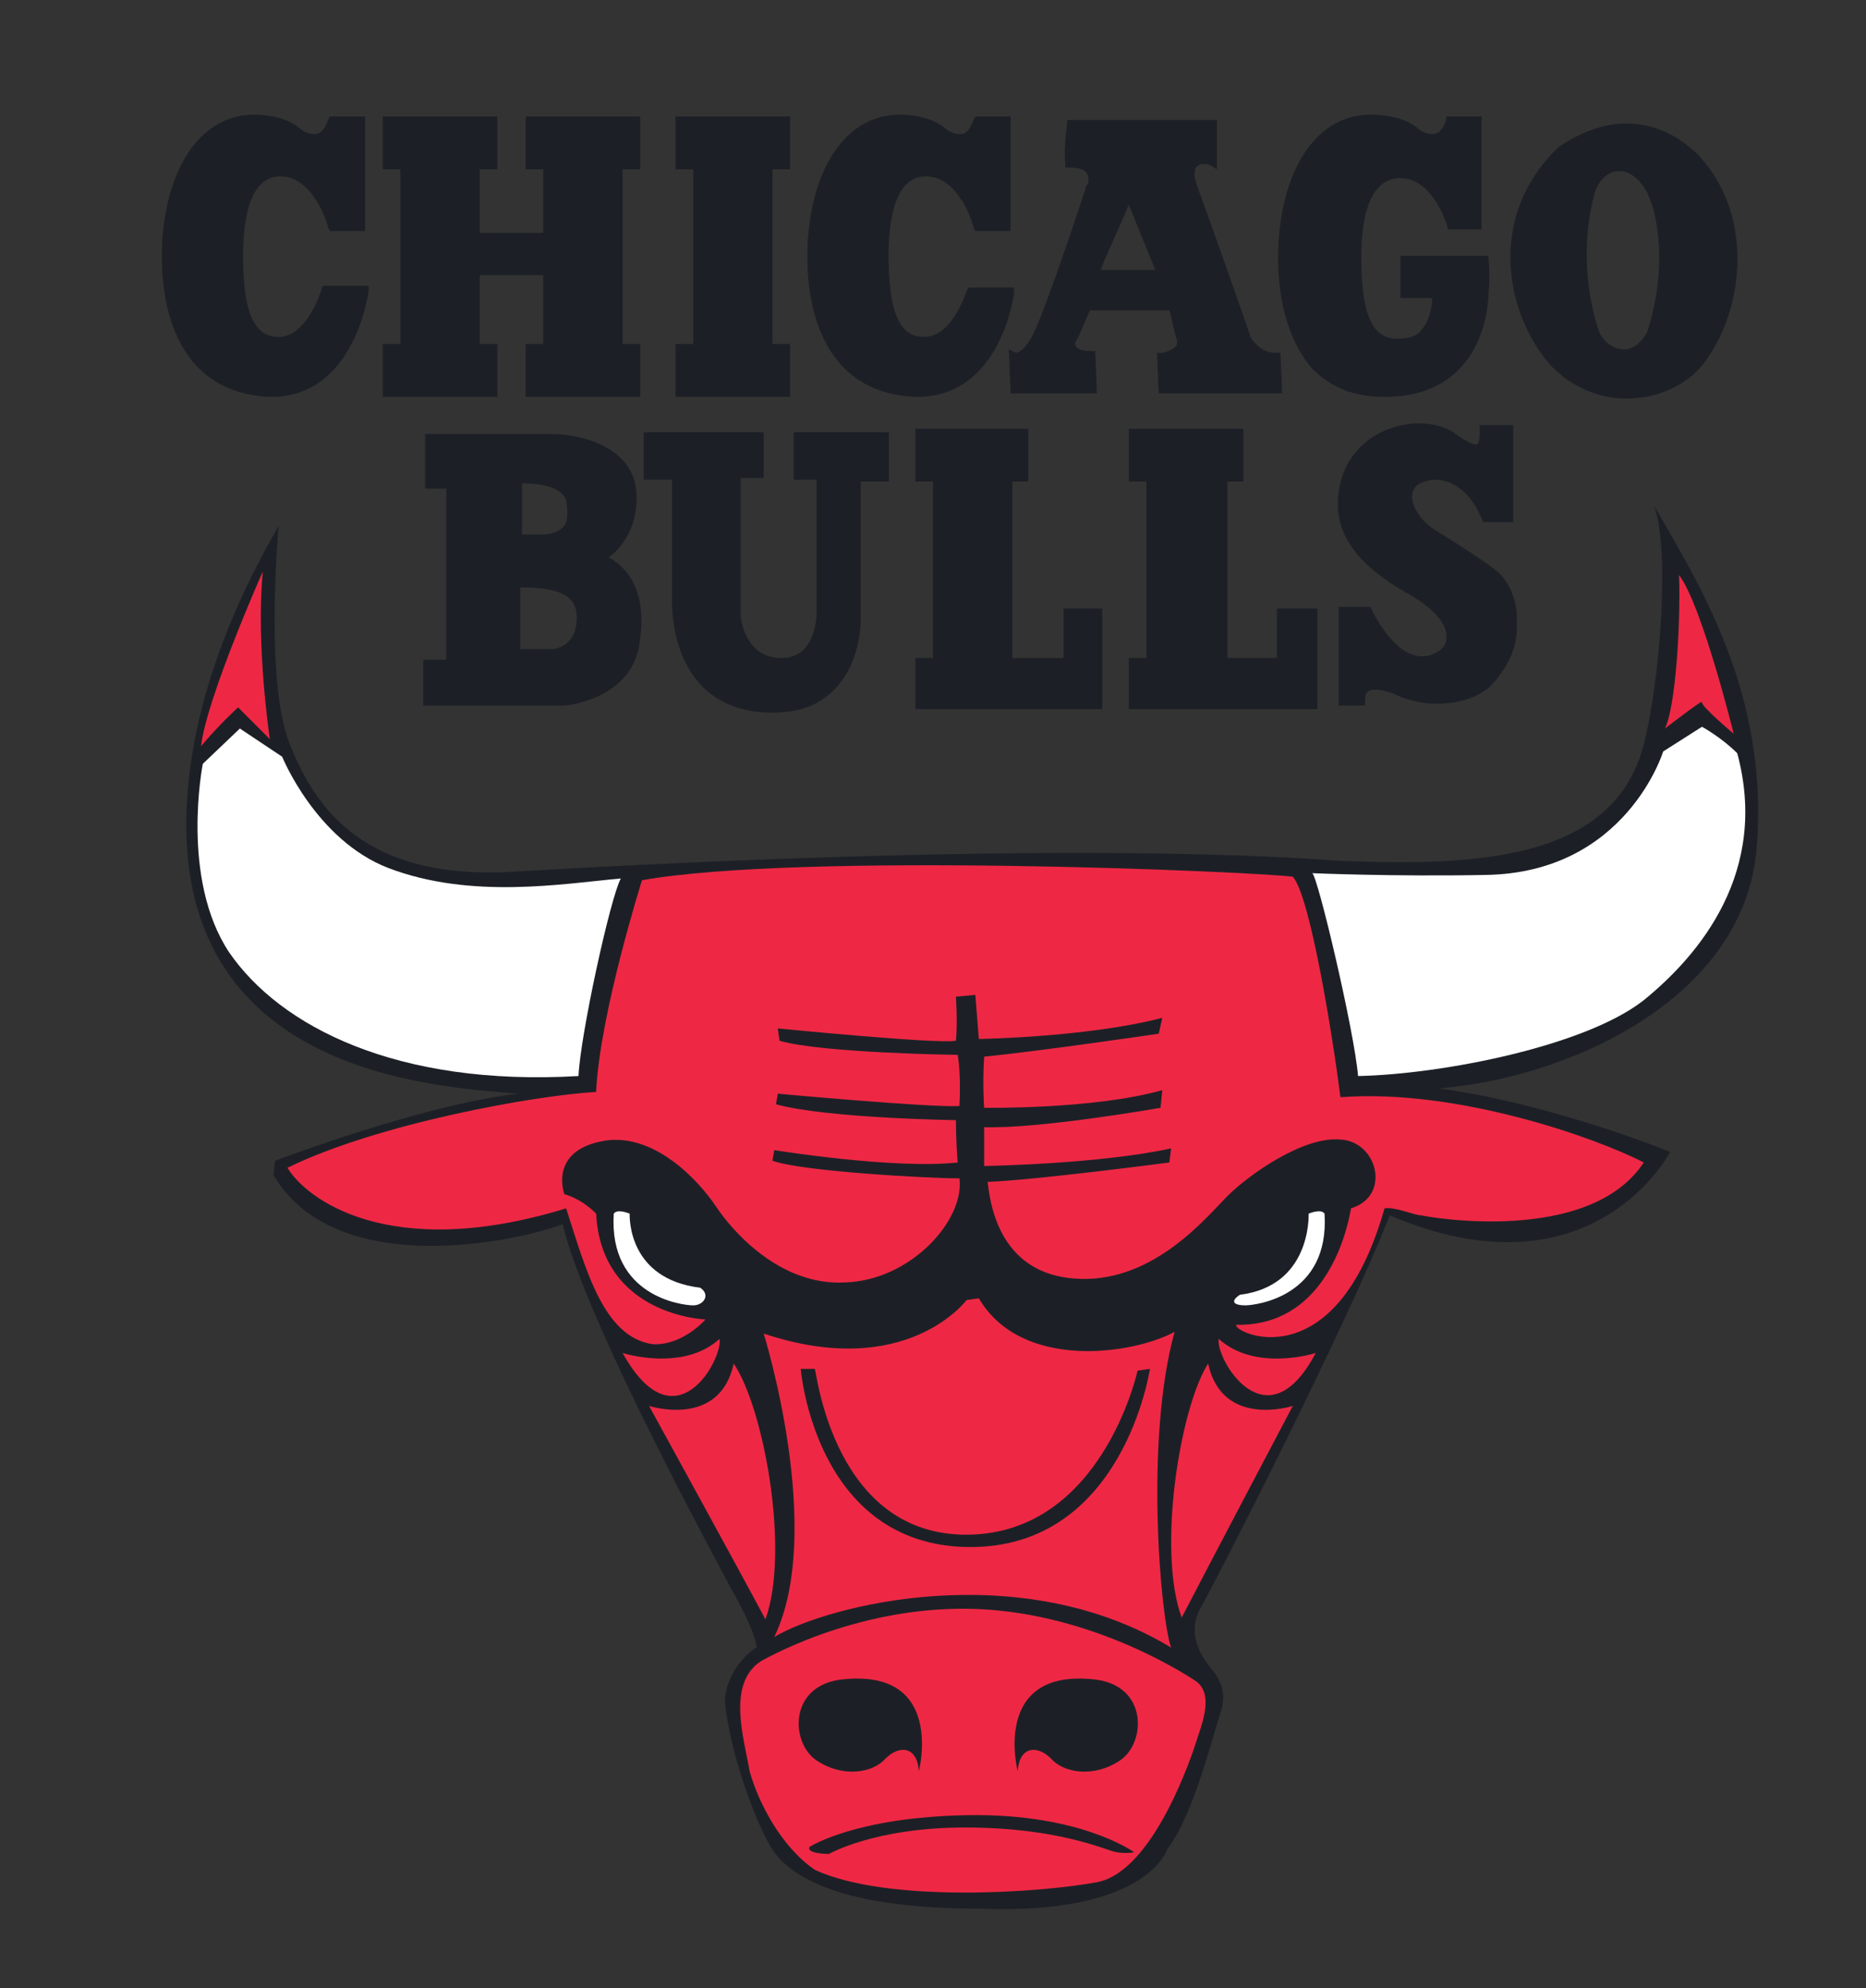 <?xml version="1.0" encoding="utf-8"?>
<!-- Generator: Adobe Illustrator 23.0.1, SVG Export Plug-In . SVG Version: 6.00 Build 0)  -->
<svg version="1.1" id="Capa_1" xmlns="http://www.w3.org/2000/svg" xmlns:xlink="http://www.w3.org/1999/xlink" x="0px" y="0px"
	 viewBox="0 0 105.8 112.7" style="enable-background:new 0 0 105.8 112.7;" xml:space="preserve">
<rect x="0" y="0" width="105.8" height="112.7" fill="#333333" stroke="none"/>
<style type="text/css">
	.st0{fill:#175384;}
	.st1{fill:#A0A5AA;}
	.st2{fill:#0B040C;}
	.st3{fill:#FFC727;}
	.st4{fill:#F0545B;}
	.st5{fill:#FFFFFF;}
	.st6{fill:#00A855;}
	.st7{fill:#B4C4C9;}
	.st8{fill:#221A21;}
	.st9{fill:#EF3A47;}
	.st10{fill:url(#SVGID_1_);}
	.st11{fill:url(#SVGID_2_);}
	.st12{fill:url(#SVGID_3_);}
	.st13{fill:url(#SVGID_4_);}
	.st14{fill:url(#SVGID_5_);}
	.st15{fill:url(#SVGID_6_);}
	.st16{fill:url(#SVGID_7_);}
	.st17{fill:url(#SVGID_8_);}
	.st18{fill:url(#SVGID_9_);}
	.st19{fill:url(#SVGID_10_);}
	.st20{fill:url(#SVGID_11_);}
	.st21{fill:url(#SVGID_12_);}
	.st22{fill:#313564;}
	.st23{fill:#F04B41;stroke:#FFFFFF;stroke-width:2.154;stroke-linecap:round;stroke-linejoin:round;stroke-miterlimit:10;}
	.st24{fill:#007FBA;stroke:#FFFFFF;stroke-width:2.154;stroke-linecap:round;stroke-linejoin:round;stroke-miterlimit:10;}
	.st25{fill:#313564;stroke:#FFFFFF;stroke-width:2.154;stroke-linecap:round;stroke-linejoin:round;stroke-miterlimit:10;}
	.st26{fill:#FFFFFF;stroke:#FFFFFF;stroke-width:2.154;stroke-linecap:round;stroke-linejoin:round;stroke-miterlimit:10;}
	.st27{clip-path:url(#SVGID_14_);}
	.st28{fill:#FBAC36;stroke:#FFFFFF;stroke-width:2.154;stroke-linecap:round;stroke-linejoin:round;stroke-miterlimit:10;}
	.st29{fill:#F04B41;}
	.st30{fill:#007FBA;}
	.st31{clip-path:url(#SVGID_16_);}
	.st32{fill:#FBAC36;}
	.st33{fill:#2C2F61;}
	.st34{fill:#B7B9BA;}
	.st35{fill:#EF3748;}
	.st36{fill:#8999AC;}
	.st37{fill:#2B2F61;}
	.st38{fill:#EE2C45;}
	.st39{fill:#101624;}
	.st40{fill:#59707A;}
	.st41{fill:#4A3285;}
	.st42{fill:#F79230;}
	.st43{fill:#F15733;}
	.st44{fill:#D7303F;}
	.st45{fill:#FAA832;}
	.st46{fill:#1F1721;}
	.st47{fill:#5F3188;}
	.st48{fill:#EE243D;}
	.st49{fill:#1F4BA0;}
	.st50{fill:#244789;}
	.st51{fill:#FBAE2E;}
	.st52{fill:#006991;}
	.st53{fill:#F9A01B;stroke:#FFFFFF;stroke-width:0.447;stroke-miterlimit:10;}
	.st54{fill:#FAA533;}
	.st55{fill:#0092BC;}
	.st56{fill:#15182C;}
	.st57{fill:#3E419A;}
	.st58{fill:#101721;}
	.st59{fill:#ADA3A5;}
	.st60{fill:#9CA7AC;}
	.st61{clip-path:url(#SVGID_18_);}
	.st62{clip-path:url(#SVGID_20_);}
	.st63{fill:#F3FAF7;}
	.st64{fill:#2D2F63;}
	.st65{fill:#FAA819;}
	.st66{fill:#FEF6FA;}
	.st67{fill:#004F30;}
	.st68{fill:#A2C7D3;}
	.st69{fill:#EE2E55;}
	.st70{fill:#32366E;}
	.st71{fill:#00ADDC;}
	.st72{fill:#FFFFFF;stroke:#00ACD0;stroke-width:0.291;stroke-miterlimit:10;}
	.st73{fill:#FFFFFF;stroke:#00ACD0;stroke-width:0.297;stroke-miterlimit:10;}
	.st74{fill:#450000;}
	.st75{fill:#EE224A;}
	.st76{fill:#0064A5;}
	.st77{fill:#F47736;}
	.st78{fill:#B5BCBF;}
	.st79{fill:#F47B35;}
	.st80{fill:#EE2B52;}
	.st81{fill:#0C060E;}
	.st82{fill:#B58D49;}
	.st83{fill:#C9BBCB;}
	.st84{fill:#BA924C;}
	.st85{fill:#006BAF;}
	.st86{fill:#B3C5CB;}
	.st87{fill:#898C89;}
	.st88{fill:#2E2C61;}
	.st89{fill:#C3C5BD;}
	.st90{fill:#C4D2D9;}
	.st91{fill:#EE284D;}
	.st92{fill:#161212;}
	.st93{fill:#EE274E;}
	.st94{fill:#A2A7AA;}
	.st95{fill:#A6AAAC;}
	.st96{fill:#A1A2AB;}
	.st97{fill:#110B13;}
	.st98{fill:#AFC1C6;}
	.st99{fill:#0067AD;}
	.st100{fill:#FBFBFB;}
	.st101{fill:#0065AF;}
	.st102{fill:#121A26;}
	.st103{fill:#008D4C;}
	.st104{fill:#B43A3D;}
	.st105{fill:#111623;}
	.st106{fill:#AB9048;}
	.st107{fill:#F8A174;}
	.st108{fill:#120B19;}
	.st109{fill:#C59751;}
	.st110{fill:#B33638;}
	.st111{fill:#009154;}
	.st112{fill:#1C2026;}
	.st113{fill:#EE2844;}
	.st114{fill:#30385F;}
	.st115{fill:#3A84B1;}
	.st116{fill:#A3C5D7;}
	.st117{fill:#F9A039;}
	.st118{fill:#B0BEC0;}
	.st119{fill:#231D46;}
	.st120{fill:#FDB840;}
	.st121{fill:#CD2C32;}
	.st122{fill:#272049;}
	.st123{fill:#FEC027;}
	.st124{fill:#ADC7C6;}
	.st125{fill:#014429;}
	.st126{fill:#DF2539;}
	.st127{fill:#F57E30;}
	.st128{fill:#ED1942;}
	.st129{fill:#FEF9FB;}
	.st130{fill:#0065AA;}
	.st131{fill:#A6B5B8;}
	.st132{fill:#0B040C;stroke:#0B040C;stroke-width:0.272;stroke-miterlimit:10;}
	.st133{fill:#F7F9FD;}
	.st134{fill:none;stroke:#EBF2CC;stroke-width:0.297;stroke-miterlimit:10;}
	.st135{fill:#48484A;}
	.st136{opacity:0.2;}
	.st137{fill:#EE2E3B;}
	.st138{fill:#005BA6;}
	.st139{fill:#737577;}
	.st140{fill:#A1A0A5;}
	.st141{fill:#272360;}
	.st142{fill:#FAFAFB;}
	.st143{fill:#058BA6;}
	.st144{fill:#DEDBE7;}
	.st145{fill:#B2965B;}
	.st146{fill:#1B305B;}
	.st147{fill:#F9F9FA;}
	.st148{fill:#E12039;}
	.st149{fill:#FEF4F4;}
</style>
<g>
	<path class="st112" d="M15.8,29.8c0,0-0.8,8.7,0.6,12.3c1.4,3.6,4.2,7.9,12.9,7.3C38,48.9,61,47.7,76,48.8c7.7,0.3,15.5,0,17.2-6.6
		c0.9-3.5,1.5-10.9,0.6-13.5c2.8,4.8,6.5,10.9,5.8,19.4c-0.7,8.5-10.6,13-18,13.6c6.5,0.9,13.1,3.6,13.1,3.6s-4.4,8.5-15.9,3.6
		c-2.6,6.6-10,21-10.7,22.2c-0.7,1.2-0.3,2.4,0.5,3.4c0.8,0.9,0.9,1.7,0.6,2.6c-0.3,0.8-1.5,5.8-3,7.7c0,0-1.1,3.8-10.7,3.4
		c-7.8,0-10.8-1.8-11.8-3.5c-1-1.7-2.3-5.4-2.6-8.2c0-1.5,1.2-2.8,1.8-3.1c-0.1-1.1-1.5-3.4-1.8-4c-0.3-0.6-7.9-14.5-9.2-20
		c-2.6,1-12.9,3.2-16.4-2.8c0.1-0.8,0.1-0.8,0.1-0.8s8.4-3.2,13.8-3.8c-4.6-0.4-20.5-1-18.7-17.8C11.5,36.8,15.4,30.6,15.8,29.8z"/>
	<path class="st113" d="M14.9,32.4c0,0-3.2,7.2-3.5,9.9c1-1.2,2.1-2.2,2.1-2.2l1.8,1.8C15.3,41.9,14.5,36.6,14.9,32.4z"/>
	<path class="st5" d="M11.5,43.3c0,0-1.3,6.5,1.5,10.7c2.9,4.2,9.5,7.6,19.8,7c0.1-2.3,1.8-10.1,2.4-11.2c-3.3,0.3-8.5,1.2-13.2-0.6
		c-4.1-1.6-6-6.3-6-6.3l-2.4-1.6L11.5,43.3z"/>
	<path class="st113" d="M36.4,49.9c0,0-2.4,7.6-2.6,12c-3.5,0.2-12.4,1.8-17.5,4.3c1,1.7,5.7,5.4,15.8,2.3c1.1,3.4,2.1,7.3,4.9,7.7
		c1.7,0.1,3-1.4,3-1.4s-5.9-0.2-6.2-6c-0.9-0.9-1.8-1.1-1.8-1.1s-0.9-2.4,2.1-3c2.9-0.6,5.5,2.2,6.5,3.7c1,1.5,3.7,4.5,7.3,4.3
		c3.7-0.1,6.8-3.5,6.5-5.9c-1.8,0-9-0.4-10.6-1c0.1-0.6,0.1-0.6,0.1-0.6s6.8,1.1,10.4,0.7c-0.1-1.1-0.1-2.4-0.1-2.4
		s-7.3-0.1-10.2-0.9C44.1,62,44.1,62,44.1,62s8.7,0.8,10.3,0.7c0.1-1.9-0.1-2.9-0.1-2.9s-7.7-0.1-10.1-0.8c-0.1-0.7-0.1-0.7-0.1-0.7
		s9.1,0.9,10.1,0.7c0.1-1,0-2.5,0-2.5l1.1-0.1l0.2,2.5c0,0,6.2-0.1,10.4-1.2c-0.2,0.9-0.2,0.9-0.2,0.9s-6.8,1-9.9,1.3
		c-0.1,1.6,0,2.9,0,2.9s6.2,0.1,10.1-1c-0.1,1-0.1,1-0.1,1s-6.8,1.2-10,1.1c0,1.1,0,2.2,0,2.2s6.5-0.1,10.6-1
		c-0.1,0.8-0.1,0.8-0.1,0.8S58.7,66.9,56,67c0.2,2,1.1,5.4,5.3,5.5c4.2,0.1,7.1-3.5,8.3-4.7c1.2-1.2,4.3-3.4,6.4-3.2
		c2.1,0.1,2.9,3.2,0.6,3.9c-0.3,1.8-1.7,6.7-6.5,6.6c-0.3,0.4,5.6,3.3,8.4-6.6c0.6-0.1,1.7,0.4,2.1,0.4c0.4,0.1,9.5,1.7,12.6-3
		c-2.7-1.4-10.6-4.2-17.2-3.7c-0.4-3.2-1.7-11.4-2.7-12.5C70.9,49.4,45.4,48.3,36.4,49.9z"/>
	<path class="st5" d="M74.4,49.5c0.3,0.1,2.4,9,2.6,11.5c4.8-0.1,12.9-1.7,16.2-4.3c3.2-2.6,7.1-7.3,5.3-14c-0.9-0.9-2-1.5-2-1.5
		l-2.2,1.4c0,0-2.1,6.9-10.1,7C79.1,49.7,74.4,49.5,74.4,49.5z"/>
	<path class="st113" d="M94.4,41.3c0,0,2.2-1.7,2.1-1.5c-0.1,0.2,1.8,1.8,1.8,1.8s-1.8-7.3-3.1-9C95.3,35.4,95,40.1,94.4,41.3z"/>
	<path class="st5" d="M74.2,68.8c0,0.2,0.1,4.1-3.9,4.6c-0.6,0.4-0.3,0.6,0.3,0.6c0.6,0,4.8-0.5,4.5-5.2
		C74.9,68.5,74.2,68.8,74.2,68.8z"/>
	<path class="st5" d="M35.7,68.8c0,0.2-0.1,3.7,4,4.2c0.6,0.4,0.2,1-0.4,1c-0.6,0-4.8-0.5-4.5-5.2C35,68.5,35.7,68.8,35.7,68.8z"/>
	<path class="st113" d="M35.3,76.7c0,0,3.4,1.1,5.5-0.8C41,77,38.3,82.1,35.3,76.7z"/>
	<path class="st113" d="M36.8,79.7c0,0,4,1.3,4.8-2.4c1.7,2.5,3.2,10.6,1.8,14.5C41.8,88.8,36.8,79.7,36.8,79.7z"/>
	<g>
		<path class="st113" d="M74.6,76.7c0,0-3.4,1.1-5.5-0.8C68.9,77,71.8,82,74.6,76.7z"/>
		<path class="st113" d="M73.3,79.7c0,0-4,1.3-4.8-2.4c-1.6,2.5-2.9,10.6-1.5,14.4C68.5,88.8,73.3,79.7,73.3,79.7z"/>
	</g>
	<path class="st113" d="M43.3,75.6c0,0,3.5,11.2,0.6,17.2c3-1.8,13.9-4.6,22.5,0.6c-0.6-1.7-1.5-11.8,0.2-17.9
		c-2.4,1.3-8.7,2.2-11.1-1.9c-0.7,0.1-0.7,0.1-0.7,0.1S51.4,78.3,43.3,75.6z"/>
	<path class="st113" d="M43.1,94.2c0,0,5.2-3.1,11.8-3c6.6,0.1,12,3.5,12.9,4.1c1,0.7,0.4,2.3,0.1,3.2c-0.3,1-2.5,7.6-5.7,8.2
		c-3.2,0.6-11.9,1.2-16-0.7c-1.9-1.3-3.2-3.8-3.7-5.6C42.2,98.6,41.2,95.5,43.1,94.2z"/>
	<path class="st112" d="M52.1,100.4c0,0,1.5-5.8-4.3-5.2c-3.1,0.3-3,3.6-1.5,4.6c1.5,1,3.2,0.7,3.9-0.1C51,98.9,52,99,52.1,100.4z"
		/>
	<path class="st112" d="M57.7,100.4c0,0-1.5-5.8,4.3-5.2c3.1,0.3,3,3.6,1.5,4.6c-1.5,1-3.2,0.7-3.9-0.1
		C58.8,98.9,57.8,99,57.7,100.4z"/>
	<path class="st112" d="M45.9,104.7c0,0,2.6-1.7,9-1.8c6.4-0.1,9.4,2.1,9.4,2.1s-0.4,0.1-1,0c-0.6-0.1-3.2-1.4-8.6-1.4
		c-5.1,0-7.7,1.5-7.7,1.5S45.7,105.1,45.9,104.7z"/>
	<path class="st112" d="M46.2,77.6c0.1,0.2,1.1,9.5,8.7,9.4c7.6-0.1,9.6-9.3,9.6-9.3l0.7-0.1c0,0-1.5,10.2-10.3,10.1
		c-8.7-0.1-9.5-10.1-9.5-10.1L46.2,77.6z"/>
	<g>
		<g>
			<path class="st112" d="M18.2,16.5c0,0-0.8,2.6-2.4,2.6c-1.3,0-1.9-1.2-2-3.8c-0.1-2.4,0.2-5.2,2-5.3l0.1,0c1.9,0,2.7,2.8,2.7,2.9
				l0.1,0.2h2V6.6h-2l-0.1,0.2c-0.3,0.8-0.6,0.8-0.8,0.8c-0.2,0-0.6-0.1-0.9-0.4c-0.9-0.7-2.3-0.7-2.4-0.7l0,0h-0.1
				c-2.9,0-4.9,2.8-5.2,7.1c-0.1,1.8,0,5,1.9,7.1c1,1.1,2.4,1.7,4.1,1.8c0.1,0,0.1,0,0.2,0c4.7,0,5.5-5.9,5.5-6l0-0.3l-2.6,0
				L18.2,16.5z"/>
			<path class="st112" d="M57.5,16.6l0-0.3l-2.6,0l-0.1,0.2c0,0-0.8,2.6-2.4,2.6c-1.3,0-1.9-1.2-2-3.8c-0.1-2.4,0.2-5.2,2-5.3l0.1,0
				c1.9,0,2.7,2.8,2.7,2.9l0.1,0.2h2V6.6h-2l-0.1,0.2c-0.3,0.8-0.6,0.8-0.8,0.8c-0.2,0-0.6-0.1-0.9-0.4c-0.9-0.7-2.3-0.7-2.4-0.7
				l0,0h-0.1c-2.9,0-4.9,2.8-5.2,7.1c-0.1,1.8,0,5,1.9,7.1c1,1.1,2.4,1.7,4.1,1.8c0.1,0,0.1,0,0.2,0C56.8,22.5,57.5,16.6,57.5,16.6z
				"/>
			<path class="st112" d="M78.5,22.5c6,0,5.9-5.9,5.9-5.9c0.1-1,0-1.9,0-1.9l0-0.2l-5,0v2.4h1.8c0,0.4-0.1,1.2-0.6,1.8
				c-0.3,0.4-0.8,0.5-1.4,0.5c-1.3,0-1.9-1.2-2-3.8c-0.1-2.4,0.2-5.2,2.1-5.3l0.1,0c1.9,0,2.7,2.8,2.7,2.9L82,13h2V6.6h-2L82,6.8
				c-0.3,0.8-0.6,0.8-0.8,0.8c-0.2,0-0.6-0.1-0.9-0.4c-0.9-0.7-2.4-0.7-2.5-0.7h0h-0.1c-2.9,0-4.9,2.8-5.2,7.1
				c-0.2,3.1,0.5,5.7,1.9,7.3C75.5,22,76.8,22.5,78.5,22.5z"/>
			<polygon class="st112" points="44.8,19.5 43.8,19.5 43.8,9.6 44.8,9.6 44.8,6.6 38.3,6.6 38.3,9.6 39.3,9.6 39.3,19.5 38.3,19.5 
				38.3,22.5 44.8,22.5 			"/>
			<polygon class="st112" points="28.2,19.5 27.2,19.5 27.2,15.6 30.8,15.6 30.8,19.5 29.8,19.5 29.8,22.5 36.3,22.5 36.3,19.5 
				35.3,19.5 35.3,9.6 36.3,9.6 36.3,6.6 29.8,6.6 29.8,9.6 30.8,9.6 30.8,13.2 27.2,13.2 27.2,9.6 28.2,9.6 28.2,6.6 21.7,6.6 
				21.7,9.6 22.7,9.6 22.7,19.5 21.7,19.5 21.7,22.5 28.2,22.5 			"/>
			<path class="st112" d="M62.2,22.4l-0.1-2.5l-0.2,0c-0.7,0-0.9-0.2-0.9-0.3c-0.1-0.1,0-0.3,0.1-0.4l0.7-1.6h4.5
				c0.1,0.3,0.2,0.9,0.4,1.6c0.1,0.2,0,0.3,0,0.4C66.4,19.9,66,20,65.9,20l-0.3,0l0.1,2.3h7l-0.1-2.3h-0.3c-0.9,0-1.4-0.9-1.4-0.9
				c0-0.1-2.3-6.6-3-8.5c-0.2-0.5-0.2-0.9-0.1-1.1c0.1-0.1,0.2-0.2,0.4-0.2c0.2,0,0.3,0,0.3,0L69,9.6V6.8l-8.5,0l0,0.2
				c0,0.1-0.2,1.4-0.1,2.3l0,0.2h0.2c0.5,0,0.9,0.1,1,0.3c0.2,0.3,0.1,0.7,0,0.7c0,0.1-2.3,7-3,8.4c-0.5,1-0.9,1.1-1,1.1l-0.4-0.2
				l0.1,2.5H62.2z M65.5,15.3h-3.1c0.4-1,1.2-2.7,1.6-3.7L65.5,15.3z"/>
			<path class="st112" d="M96.3,8.8C95.1,7.6,93.7,7,92.2,7c-2.1,0-3.7,1.3-3.8,1.3c-4.3,4.1-2.9,9.8-0.4,12.5
				c1.1,1.1,2.6,1.8,4.2,1.8c0,0,0,0,0,0c1.7,0,3.4-0.7,4.4-2C98.9,17.6,99.5,12.2,96.3,8.8z M93.4,18.8c-0.3,0.6-0.8,1-1.3,1
				c-0.7,0-1.3-0.5-1.5-1.2c-1.3-4.2-0.2-7.5-0.2-7.6c0-0.1,0.4-1.3,1.4-1.3c1.1,0,1.7,1.4,1.7,1.5C93.6,11.3,94.8,14.4,93.4,18.8z"
				/>
		</g>
		<g>
			<polygon class="st112" points="60.3,37.3 57.4,37.3 57.4,27.3 58.3,27.3 58.3,24.3 51.9,24.3 51.9,27.3 52.9,27.3 52.9,37.3 
				51.9,37.3 51.9,40.2 62.5,40.2 62.5,34.5 60.3,34.5 			"/>
			<polygon class="st112" points="72.4,37.3 69.6,37.3 69.6,27.3 70.5,27.3 70.5,24.3 64,24.3 64,27.3 65,27.3 65,37.3 64,37.3 
				64,40.2 74.7,40.2 74.7,34.5 72.4,34.5 			"/>
			<path class="st112" d="M34.5,31.6c0.6-0.4,1.6-1.5,1.6-3.4c0-2.9-3.2-3.6-4.9-3.6h-7.1v3.1h1.2v9.7H24v2.6H32h0
				c0,0,4-0.3,4.3-3.8C36.7,33.2,35.3,32,34.5,31.6z M29.5,33.3c2.3,0,3.2,0.5,3.2,1.7c0,1.7-1.3,1.8-1.4,1.8h-1.8
				C29.5,35.4,29.5,33.8,29.5,33.3z M32,29.8c-0.4,0.5-1.1,0.5-1.2,0.5l-1.2,0v-2.9c1,0,2.3,0.2,2.5,1C32.2,29,32.2,29.5,32,29.8z"
				/>
			<path class="st112" d="M45,27.2h1.3v7.5c0,0.4-0.1,2.6-2,2.6c-2.1,0-2.3-2.3-2.3-2.4v-7.8h1.3v-2.6h-6.8l0,2.7h1.6v7
				c0,1,0.3,6.2,5.7,6.2c1.5,0,2.6-0.4,3.5-1.3c1.4-1.4,1.5-3.5,1.5-3.9v-7.9h1.6v-2.8H45V27.2z"/>
			<path class="st112" d="M84.9,32.4c-0.6-0.5-2.3-1.6-3.6-2.4c-0.8-0.5-1.4-1.5-1.2-2.1c0.1-0.4,0.5-0.6,1.1-0.7
				c2-0.1,2.8,2.2,2.8,2.2l0.1,0.2h1.7v-5.5h-1.9v0.3c0,0.3,0,0.6-0.1,0.7c0,0.1-0.1,0.1-0.1,0.1c-0.3,0-0.9-0.4-1.3-0.7
				c-1.9-1.2-6-0.3-6.5,3.4c-0.4,2.9,1.9,4.6,4,5.8c1.4,0.8,2.2,1.7,2.1,2.5c0,0.4-0.3,0.7-0.8,0.9c-0.2,0.1-0.4,0.1-0.6,0.1
				c-1.6,0-2.8-2.6-2.8-2.6l-0.1-0.2h-1.8V40h1.5l0-0.3c0-0.5,0.2-0.6,0.6-0.6c0.3,0,0.8,0.1,1.4,0.4c0.5,0.2,1.3,0.4,2,0.4
				c0.7,0,2-0.1,3-0.9c1.1-1.1,1.7-2.4,1.6-3.7C86.1,33.8,85.3,32.7,84.9,32.4z"/>
		</g>
	</g>
</g>
</svg>

